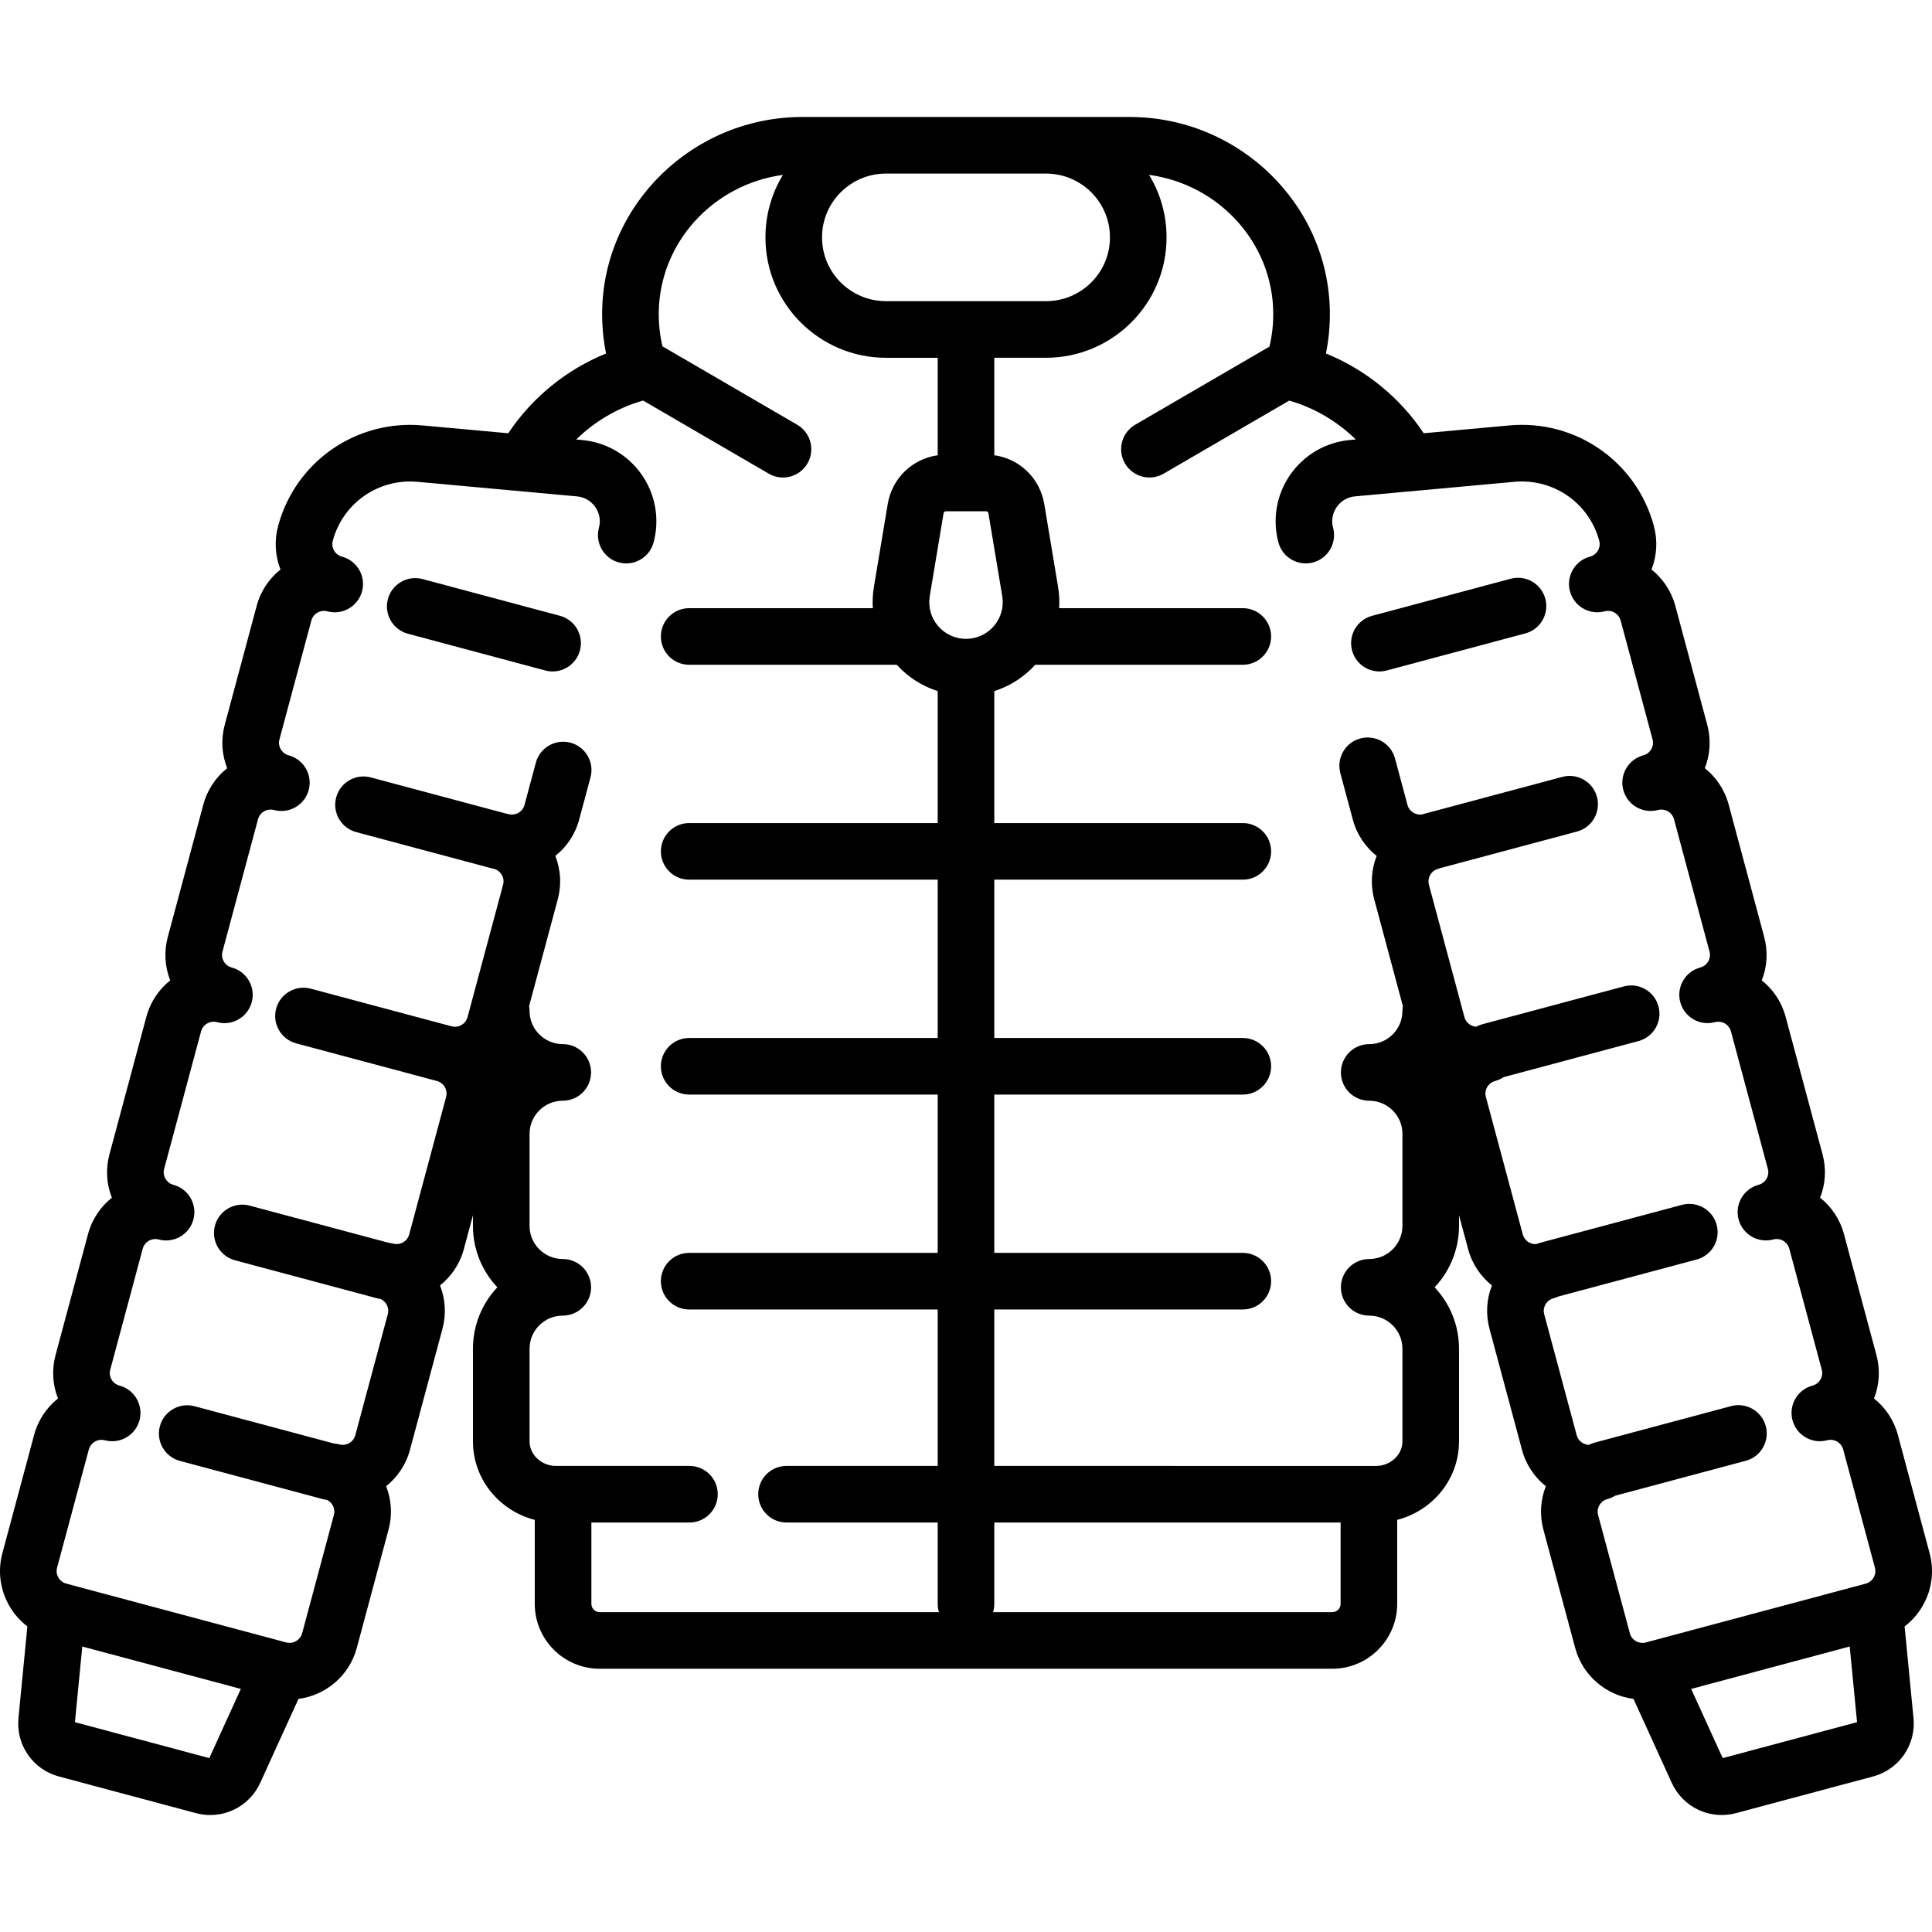 <?xml version="1.0" encoding="iso-8859-1"?>
<!-- Generator: Adobe Illustrator 19.0.0, SVG Export Plug-In . SVG Version: 6.00 Build 0)  -->
<svg version="1.1" id="Capa_1" xmlns="http://www.w3.org/2000/svg" xmlns:xlink="http://www.w3.org/1999/xlink" x="0px" y="0px"
	 viewBox="0 0 512 512" style="enable-background:new 0 0 512 512;" xml:space="preserve">
<g>
	<g>
		<g>
			<path d="M400.347,153.372l-36.729,9.823c-4.002,1.07-6.378,5.181-5.308,9.182c0.896,3.352,3.928,5.564,7.24,5.564
				c0.641,0,1.294-0.083,1.942-0.257l36.729-9.823c4.001-1.07,6.377-5.181,5.307-9.182
				C408.457,154.677,404.34,152.298,400.347,153.372z"/>
			<path d="M509.514,425.586c2.47-4.268,3.126-9.243,1.847-14.005l-8.413-31.337c-1.061-3.951-3.335-7.259-6.316-9.631
				c1.442-3.65,1.678-7.651,0.641-11.513l-8.608-32.067c-1.061-3.951-3.335-7.259-6.317-9.631c1.442-3.651,1.678-7.651,0.641-11.513
				l-9.784-36.448c-1.061-3.951-3.335-7.259-6.316-9.631c1.442-3.65,1.678-7.651,0.641-11.513l-9.419-35.087
				c-1.061-3.951-3.335-7.259-6.317-9.63c1.442-3.651,1.678-7.652,0.641-11.513l-8.459-31.512c-1.061-3.951-3.335-7.259-6.316-9.631
				c1.442-3.65,1.678-7.651,0.641-11.514c-4.581-17.06-20.677-28.276-38.307-26.667l-22.693,2.073
				c-6.298-9.471-15.432-16.883-25.917-21.14c0.72-3.54,1.069-7.158,1.043-10.818c-0.211-28.594-24.028-51.859-53.097-51.859
				h-86.662c-29.07,0-52.888,23.265-53.095,51.864c-0.026,3.659,0.324,7.275,1.043,10.815
				c-10.492,4.257-19.614,11.664-25.918,21.141l-22.692-2.073c-17.621-1.6-33.727,9.606-38.307,26.668
				c-1.037,3.861-0.801,7.862,0.641,11.513c-2.981,2.372-5.257,5.681-6.317,9.631l-8.459,31.512
				c-1.037,3.861-0.801,7.861,0.642,11.513c-2.981,2.372-5.257,5.68-6.317,9.63l-9.419,35.086
				c-1.037,3.861-0.801,7.862,0.642,11.514c-2.981,2.371-5.257,5.68-6.317,9.63l-9.784,36.448
				c-1.037,3.861-0.801,7.862,0.641,11.513c-2.981,2.371-5.256,5.68-6.317,9.63l-8.609,32.067
				c-1.037,3.861-0.801,7.862,0.641,11.514c-2.981,2.371-5.256,5.68-6.317,9.63l-8.412,31.337
				c-1.278,4.762-0.623,9.735,1.847,14.005c1.239,2.142,2.859,3.977,4.769,5.435l-2.36,24.292
				c-0.691,7.119,3.826,13.63,10.742,15.479l36.289,9.705c1.269,0.34,2.546,0.503,3.805,0.503
				c5.595-0.001,10.816-3.227,13.236-8.537l10.133-22.236c7.189-0.942,13.467-6.095,15.458-13.513l8.412-31.337
				c1.037-3.861,0.801-7.862-0.641-11.513c2.981-2.372,5.257-5.681,6.317-9.631l8.609-32.068c1.037-3.861,0.801-7.861-0.642-11.513
				c2.981-2.372,5.257-5.68,6.317-9.63l2.409-8.973v2.829c0,6.289,2.458,12.015,6.465,16.271c-4.007,4.256-6.465,9.982-6.465,16.271
				v24.408c0,0.489,0.015,0.975,0.044,1.463c0.577,9.443,7.371,17.18,16.341,19.487v22.269c0,9.477,7.719,17.188,17.207,17.188
				h194.136c9.488,0,17.207-7.711,17.207-17.188v-22.269c8.969-2.308,15.763-10.044,16.34-19.483
				c0.03-0.484,0.045-0.974,0.045-1.467v-24.408c0-6.289-2.458-12.015-6.465-16.271c4.007-4.256,6.465-9.982,6.465-16.271v-2.829
				l2.409,8.973c1.061,3.95,3.336,7.258,6.316,9.63c-1.442,3.651-1.678,7.651-0.641,11.513l8.608,32.068
				c1.061,3.951,3.335,7.259,6.316,9.631c-1.442,3.65-1.678,7.651-0.641,11.513l8.413,31.337
				c1.991,7.419,8.267,12.571,15.458,13.513l10.135,22.235c2.965,6.504,10.135,9.883,17.04,8.033l36.29-9.705
				c6.917-1.851,11.434-8.361,10.741-15.479l-2.359-24.292C506.654,429.562,508.275,427.727,509.514,425.586z M217.853,62.85
				c0-9.292,7.605-16.851,16.953-16.851h42.385c9.347,0,16.953,7.559,16.953,16.851v0.112c0,9.292-7.605,16.851-16.953,16.851
				h-42.385c-9.348,0-16.953-7.559-16.953-16.851V62.85z M55.465,465.916l-35.606-9.522l1.948-20.051l42.016,11.237L55.465,465.916z
				 M158.931,427.238L158.931,427.238c-1.217,0-2.207-0.981-2.207-2.188v-21.566h25.989c4.142,0,7.5-3.357,7.5-7.5
				s-3.358-7.5-7.5-7.5h-35.41c-3.625,0-6.742-2.739-6.948-6.1c-0.011-0.183-0.017-0.367-0.017-0.554v-24.408
				c0-4.837,3.949-8.771,8.802-8.771c4.142,0,7.5-3.357,7.5-7.5s-3.358-7.5-7.5-7.5c-4.853,0-8.802-3.935-8.802-8.771v-24.408
				c0-4.837,3.949-8.771,8.802-8.771c4.142,0,7.5-3.357,7.5-7.5s-3.358-7.5-7.5-7.5c-4.853,0-8.802-3.935-8.802-8.772
				c0-0.45-0.04-0.892-0.116-1.32l7.587-28.263c1.037-3.861,0.801-7.862-0.641-11.513c2.981-2.372,5.257-5.681,6.317-9.631
				l3.005-11.193c1.074-4-1.299-8.114-5.299-9.187c-3.996-1.069-8.114,1.298-9.188,5.299l-3.005,11.193
				c-0.494,1.84-2.398,2.928-4.248,2.438c-0.212-0.057-0.425-0.104-0.638-0.142l-35.84-9.585c-3.998-1.072-8.112,1.307-9.182,5.308
				s1.306,8.112,5.308,9.182l35.964,9.618c0.206,0.056,0.413,0.102,0.619,0.139c1.138,0.341,1.738,1.13,1.998,1.579
				c0.266,0.46,0.665,1.41,0.344,2.605l-9.419,35.087c-0.493,1.839-2.398,2.934-4.248,2.437c-0.069-0.019-0.139-0.036-0.208-0.053
				c-0.024-0.007-0.048-0.014-0.073-0.02l-37.015-9.899c-3.997-1.068-8.112,1.307-9.182,5.308c-1.07,4.001,1.306,8.112,5.308,9.182
				l37.015,9.899c0.069,0.019,0.138,0.036,0.207,0.053c0.024,0.007,0.048,0.014,0.073,0.02c1.207,0.323,1.836,1.147,2.103,1.609
				c0.266,0.46,0.665,1.411,0.344,2.605l-9.784,36.449c-0.494,1.838-2.398,2.929-4.248,2.437c-0.409-0.109-0.82-0.184-1.228-0.223
				l-36.822-9.848c-3.998-1.067-8.112,1.307-9.182,5.308c-1.07,4.001,1.306,8.112,5.307,9.182l37.518,10.034
				c0.333,0.09,0.668,0.155,1.002,0.197c0.905,0.384,1.404,1.05,1.634,1.448c0.266,0.46,0.665,1.411,0.344,2.605l-8.609,32.068
				c-0.493,1.839-2.4,2.929-4.248,2.438c-0.478-0.128-0.957-0.207-1.432-0.239l-36.926-9.876c-4.001-1.067-8.113,1.307-9.183,5.308
				c-1.07,4.001,1.306,8.112,5.307,9.182l37.816,10.114c0.375,0.101,0.749,0.17,1.124,0.212c0.835,0.389,1.302,1.017,1.523,1.398
				c0.266,0.46,0.665,1.41,0.344,2.605l-8.412,31.337c-0.493,1.838-2.399,2.932-4.248,2.437l-58.251-15.579
				c-1.207-0.323-1.836-1.147-2.103-1.609c-0.266-0.46-0.665-1.41-0.344-2.605l8.412-31.337c0.413-1.54,1.816-2.557,3.348-2.557
				c0.297,0,0.6,0.038,0.9,0.118c4.003,1.071,8.113-1.305,9.183-5.308c0.174-0.648,0.257-1.3,0.257-1.941
				c0-3.312-2.211-6.345-5.564-7.241c-1.207-0.323-1.836-1.147-2.103-1.609c-0.266-0.46-0.665-1.41-0.344-2.605l8.609-32.067
				c0.493-1.84,2.403-2.933,4.247-2.438c4.003,1.073,8.113-1.306,9.183-5.308c0.174-0.648,0.257-1.3,0.257-1.941
				c0-3.312-2.211-6.345-5.564-7.241c-1.207-0.323-1.836-1.147-2.103-1.609c-0.266-0.46-0.665-1.41-0.344-2.605l9.784-36.448
				c0.493-1.839,2.396-2.932,4.247-2.438c4.004,1.074,8.113-1.305,9.183-5.308c0.174-0.648,0.257-1.3,0.257-1.94
				c0-3.313-2.211-6.346-5.564-7.242c-1.207-0.323-1.836-1.147-2.104-1.609c-0.266-0.46-0.665-1.41-0.344-2.605l9.419-35.087
				c0.493-1.838,2.4-2.931,4.247-2.437c4.003,1.075,8.113-1.306,9.183-5.308c0.174-0.648,0.257-1.3,0.257-1.941
				c0-3.312-2.211-6.345-5.564-7.241c-1.207-0.323-1.836-1.147-2.103-1.609c-0.266-0.46-0.665-1.411-0.344-2.605l8.459-31.512
				c0.494-1.839,2.402-2.927,4.248-2.438c4.004,1.076,8.113-1.305,9.183-5.308c0.174-0.648,0.257-1.3,0.257-1.941
				c0-3.312-2.211-6.345-5.564-7.241c-1.207-0.323-1.836-1.147-2.104-1.609c-0.266-0.46-0.665-1.41-0.344-2.605
				c2.682-9.993,12.129-16.565,22.456-15.619l42.246,3.859c2.691,0.246,4.203,1.875,4.864,2.823
				c0.658,0.944,1.658,2.913,0.963,5.499c-1.074,4,1.299,8.114,5.299,9.187s8.114-1.298,9.188-5.299
				c1.657-6.173,0.511-12.721-3.145-17.965c-3.662-5.253-9.422-8.6-15.805-9.183l-1.549-0.142
				c4.934-4.834,11.045-8.426,17.717-10.319l33.307,19.382c3.579,2.083,8.171,0.869,10.254-2.71c2.083-3.58,0.87-8.172-2.71-10.255
				l-35.207-20.487c-0.166-0.097-0.334-0.186-0.504-0.269c-0.678-2.878-1.01-5.835-0.988-8.835
				c0.135-18.671,14.478-34.153,32.914-36.627c-2.94,4.817-4.634,10.469-4.634,16.507v0.112c0,17.562,14.334,31.851,31.953,31.851
				h13.69v25.83c-6.693,0.93-12.099,6.075-13.24,12.915l-3.66,21.954c-0.315,1.89-0.408,3.787-0.288,5.66H182.64
				c-4.142,0-7.5,3.357-7.5,7.5s3.358,7.5,7.5,7.5h55.018c2.965,3.277,6.712,5.665,10.841,6.975v34.975H182.64
				c-4.142,0-7.5,3.357-7.5,7.5s3.358,7.5,7.5,7.5h65.859v41.952H182.64c-4.142,0-7.5,3.357-7.5,7.5s3.358,7.5,7.5,7.5h65.859
				v41.951H182.64c-4.142,0-7.5,3.357-7.5,7.5s3.358,7.5,7.5,7.5h65.859v41.459h-40.062c-4.142,0-7.5,3.357-7.5,7.5
				s3.358,7.5,7.5,7.5h40.062v21.566c0,0.762,0.113,1.496,0.324,2.188H158.931z M255.999,169.308c-2.869,0-5.578-1.255-7.431-3.443
				c-1.852-2.186-2.644-5.06-2.173-7.886l3.66-21.954c0.051-0.309,0.316-0.532,0.63-0.532h10.627c0.313,0,0.579,0.224,0.631,0.532
				l3.66,21.954v0.001c0.471,2.824-0.32,5.698-2.172,7.884C261.577,168.053,258.868,169.308,255.999,169.308z M353.067,427.237
				h-89.893c0.211-0.692,0.324-1.427,0.324-2.188v-21.566h91.775v21.566h0.001C355.274,426.256,354.284,427.237,353.067,427.237z
				 M456.533,465.916l-8.357-18.336l42.015-11.237l1.947,20.051L456.533,465.916z M496.53,418.075
				c-0.268,0.462-0.896,1.286-2.103,1.609l-58.251,15.579c-1.848,0.492-3.755-0.599-4.249-2.437l-8.413-31.337
				c-0.32-1.195,0.078-2.145,0.345-2.605c0.268-0.462,0.896-1.286,2.103-1.609c0.741-0.198,1.426-0.5,2.044-0.887l34.639-9.265
				c4.002-1.07,6.378-5.182,5.307-9.182c-1.07-4.002-5.186-6.381-9.182-5.308l-36.141,9.666c-0.548,0.146-1.065,0.35-1.548,0.603
				c-1.49-0.046-2.839-1.052-3.243-2.556l-8.608-32.068c-0.32-1.194,0.078-2.145,0.345-2.605c0.268-0.462,0.896-1.286,2.103-1.609
				c0.449-0.12,0.879-0.279,1.285-0.472l36.663-9.806c4.002-1.07,6.378-5.182,5.308-9.182c-1.07-4.003-5.189-6.379-9.182-5.308
				l-37.537,10.039c-0.346,0.092-0.679,0.207-0.998,0.343c-1.645,0.164-3.22-0.897-3.662-2.542l-9.785-36.449
				c-0.32-1.194,0.078-2.145,0.345-2.605c0.268-0.462,0.896-1.286,2.103-1.609c0.822-0.22,1.575-0.567,2.244-1.017l35.75-9.561
				c4.002-1.07,6.378-5.182,5.308-9.182c-1.07-4.003-5.187-6.383-9.182-5.308l-37.471,10.021c-0.594,0.158-1.151,0.384-1.668,0.667
				c-1.435-0.102-2.713-1.091-3.104-2.548l-9.419-35.087c-0.32-1.195,0.078-2.145,0.345-2.605c0.268-0.463,0.896-1.286,2.103-1.609
				c0.235-0.063,0.466-0.137,0.69-0.221l36.094-9.653c4.002-1.07,6.378-5.182,5.307-9.182c-1.07-4.003-5.189-6.383-9.182-5.308
				l-36.514,9.765c-0.19,0.051-0.376,0.108-0.559,0.172c-1.753,0.318-3.492-0.757-3.961-2.503l-3.308-12.318
				c-1.074-4-5.187-6.37-9.188-5.298c-4,1.074-6.372,5.187-5.298,9.188l3.308,12.317c1.061,3.951,3.335,7.259,6.316,9.631
				c-1.442,3.651-1.678,7.651-0.641,11.513l7.587,28.263c-0.076,0.429-0.116,0.87-0.116,1.32c0,4.837-3.949,8.772-8.803,8.772
				c-4.142,0-7.5,3.357-7.5,7.5s3.357,7.5,7.5,7.5c4.853,0,8.803,3.935,8.803,8.771v24.408c0,4.837-3.949,8.771-8.803,8.771
				c-4.142,0-7.5,3.357-7.5,7.5s3.357,7.5,7.5,7.5c4.853,0,8.803,3.935,8.803,8.771v24.408c0,0.183-0.005,0.363-0.017,0.547
				c-0.206,3.367-3.323,6.106-6.948,6.106H263.499v-41.459h65.859c4.142,0,7.5-3.357,7.5-7.5s-3.357-7.5-7.5-7.5h-65.859v-41.951
				h65.859c4.142,0,7.5-3.357,7.5-7.5s-3.357-7.5-7.5-7.5h-65.859v-41.952h65.859c4.142,0,7.5-3.357,7.5-7.5s-3.357-7.5-7.5-7.5
				h-65.859v-34.975c4.129-1.311,7.875-3.697,10.841-6.975h55.018c4.142,0,7.5-3.357,7.5-7.5s-3.357-7.5-7.5-7.5h-48.671
				c0.119-1.873,0.026-3.771-0.289-5.661l-3.66-21.953c-1.14-6.84-6.546-11.985-13.239-12.915v-25.83h13.693
				c17.619,0,31.952-14.289,31.952-31.851V62.85c0-6.038-1.694-11.689-4.634-16.507c18.435,2.475,32.779,17.956,32.913,36.626
				c0.022,3.023-0.314,6.002-1.003,8.9c-0.126,0.064-0.251,0.132-0.375,0.204l-35.207,20.487c-3.58,2.083-4.793,6.675-2.71,10.255
				c2.082,3.579,6.673,4.792,10.255,2.71l33.27-19.36c6.634,1.897,12.72,5.482,17.638,10.298l-1.547,0.142
				c-6.383,0.583-12.143,3.931-15.805,9.184c-3.655,5.244-4.801,11.792-3.143,17.964c1.073,4,5.191,6.373,9.187,5.299
				c4.001-1.074,6.373-5.187,5.299-9.187c-0.693-2.586,0.306-4.555,0.964-5.498c0.661-0.949,2.173-2.578,4.864-2.824l42.245-3.859
				c10.332-0.94,19.773,5.626,22.457,15.619c0.32,1.195-0.078,2.145-0.345,2.605c-0.268,0.462-0.896,1.286-2.103,1.609
				c-3.353,0.896-5.564,3.929-5.564,7.241c0,0.642,0.083,1.293,0.257,1.941c1.069,4.002,5.184,6.378,9.182,5.308
				c1.853-0.493,3.755,0.601,4.249,2.438l8.459,31.512c0.32,1.195-0.078,2.145-0.345,2.605c-0.267,0.463-0.895,1.286-2.103,1.609
				c-3.353,0.896-5.564,3.929-5.564,7.241c0,0.642,0.083,1.293,0.257,1.941c1.069,4.001,5.185,6.377,9.182,5.308
				c1.845-0.49,3.755,0.598,4.249,2.437l9.419,35.087c0.32,1.195-0.078,2.145-0.345,2.605c-0.268,0.462-0.896,1.286-2.103,1.609
				c-3.353,0.896-5.564,3.929-5.564,7.241c0,0.642,0.083,1.293,0.257,1.941c1.07,4.002,5.184,6.376,9.182,5.308
				c1.853-0.492,3.755,0.601,4.249,2.438l9.784,36.448c0.32,1.195-0.078,2.145-0.345,2.605c-0.267,0.463-0.895,1.286-2.102,1.609
				c-3.353,0.896-5.564,3.929-5.564,7.241c0,0.642,0.083,1.293,0.257,1.941c1.069,4.001,5.184,6.375,9.182,5.308
				c1.853-0.491,3.755,0.601,4.249,2.438l8.608,32.067c0.32,1.195-0.078,2.145-0.345,2.605c-0.268,0.462-0.896,1.286-2.103,1.609
				c-3.353,0.896-5.564,3.929-5.564,7.241c0,0.642,0.083,1.293,0.257,1.941c1.069,4.002,5.185,6.379,9.182,5.308
				c1.853-0.494,3.755,0.6,4.249,2.438l8.413,31.337C497.195,416.665,496.796,417.615,496.53,418.075z"/>
			<path d="M148.381,163.194l-36.402-9.735c-3.998-1.07-8.112,1.306-9.183,5.308c-1.07,4,1.307,8.112,5.308,9.182l36.402,9.735
				c0.649,0.174,1.3,0.257,1.942,0.257c3.313,0,6.344-2.212,7.241-5.564C154.759,168.376,152.383,164.265,148.381,163.194z"/>
		</g>
	</g>
</g>
<g>
</g>
<g>
</g>
<g>
</g>
<g>
</g>
<g>
</g>
<g>
</g>
<g>
</g>
<g>
</g>
<g>
</g>
<g>
</g>
<g>
</g>
<g>
</g>
<g>
</g>
<g>
</g>
<g>
</g>
</svg>
